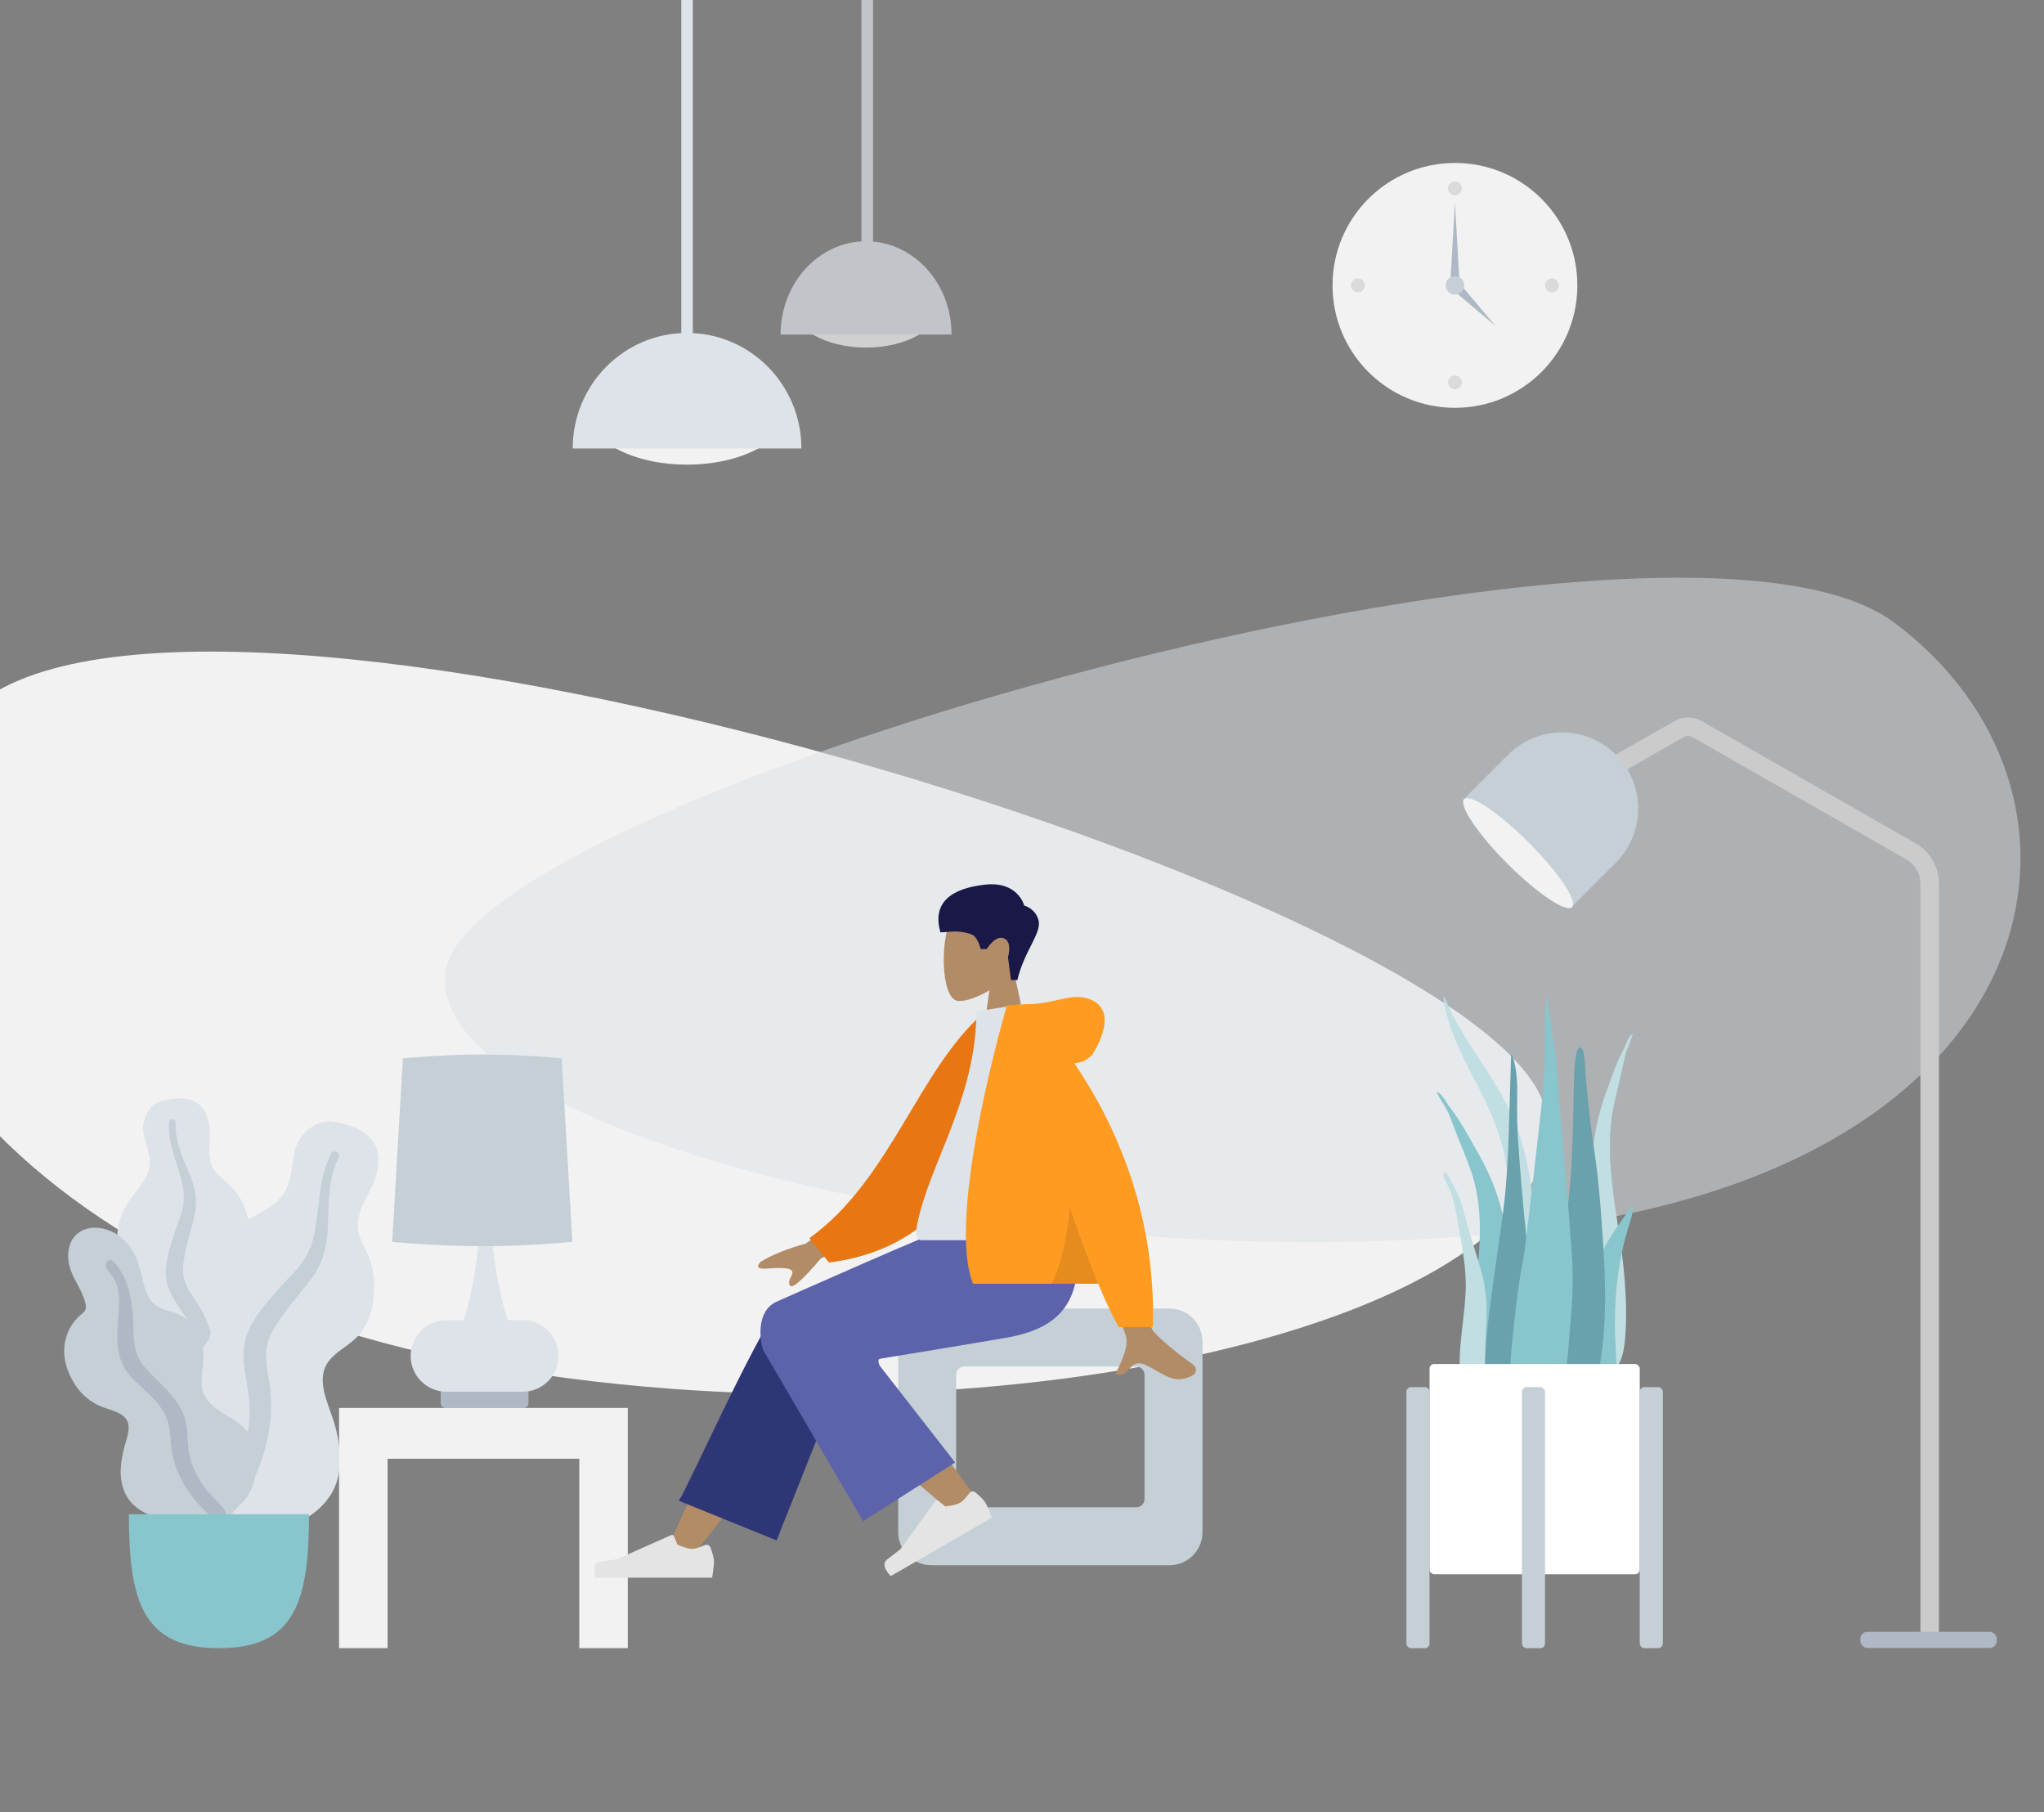 <svg width="414" height="367" viewBox="0 0 414 367" fill="none" xmlns="http://www.w3.org/2000/svg">
<rect x="0" y="0" width="414" height="367" fill="#808080" stroke="none"/>
<path fill-rule="evenodd" clip-rule="evenodd" d="M313.175 225.894C308.258 183.909 44.437 102.874 -4.54 142.641C-53.517 182.408 -6.432 257.041 96.207 276.152C198.845 295.263 318.092 267.878 313.175 225.894Z" fill="#F2F2F2"/>
<path fill-rule="evenodd" clip-rule="evenodd" d="M90.262 196.801C94.803 161.133 338.427 92.291 383.655 126.075C428.883 159.858 417.435 230.919 322.654 247.155C227.873 263.39 85.722 232.469 90.262 196.801Z" fill="#DDE3E9" fill-opacity="0.5"/>
<path fill-rule="evenodd" clip-rule="evenodd" d="M294.691 82.593C308.385 82.593 319.487 71.491 319.487 57.796C319.487 44.102 308.385 33 294.691 33C280.996 33 269.895 44.102 269.895 57.796C269.895 71.491 280.996 82.593 294.691 82.593Z" fill="#F2F2F2"/>
<path fill-rule="evenodd" clip-rule="evenodd" d="M294.691 39.55C295.466 39.55 296.094 38.922 296.094 38.147C296.094 37.372 295.466 36.743 294.691 36.743C293.916 36.743 293.287 37.372 293.287 38.147C293.287 38.922 293.916 39.55 294.691 39.55Z" fill="black" fill-opacity="0.1"/>
<path fill-rule="evenodd" clip-rule="evenodd" d="M275.04 59.201C275.815 59.201 276.444 58.572 276.444 57.797C276.444 57.022 275.815 56.394 275.04 56.394C274.265 56.394 273.637 57.022 273.637 57.797C273.637 58.572 274.265 59.201 275.04 59.201Z" fill="black" fill-opacity="0.1"/>
<path fill-rule="evenodd" clip-rule="evenodd" d="M314.339 59.201C315.114 59.201 315.743 58.572 315.743 57.797C315.743 57.022 315.114 56.394 314.339 56.394C313.564 56.394 312.936 57.022 312.936 57.797C312.936 58.572 313.564 59.201 314.339 59.201Z" fill="black" fill-opacity="0.1"/>
<path fill-rule="evenodd" clip-rule="evenodd" d="M294.691 78.849C295.466 78.849 296.094 78.221 296.094 77.446C296.094 76.67 295.466 76.042 294.691 76.042C293.916 76.042 293.287 76.67 293.287 77.446C293.287 78.221 293.916 78.849 294.691 78.849Z" fill="black" fill-opacity="0.1"/>
<path fill-rule="evenodd" clip-rule="evenodd" d="M294.69 40.953L295.625 57.328H293.754L294.69 40.953Z" fill="#AFB9C5"/>
<path fill-rule="evenodd" clip-rule="evenodd" d="M302.971 66.077L294.37 58.799L295.693 57.475L302.971 66.077Z" fill="#AFB9C5"/>
<path fill-rule="evenodd" clip-rule="evenodd" d="M294.69 59.667C295.723 59.667 296.561 58.829 296.561 57.795C296.561 56.762 295.723 55.924 294.69 55.924C293.656 55.924 292.818 56.762 292.818 57.795C292.818 58.829 293.656 59.667 294.69 59.667Z" fill="#C5CFD6"/>
<g clip-path="url(#clip0)">
<path fill-rule="evenodd" clip-rule="evenodd" d="M139.159 94.097C150.141 94.097 159.043 89.384 159.043 83.571C159.043 77.757 150.141 73.044 139.159 73.044C128.178 73.044 119.275 77.757 119.275 83.571C119.275 89.384 128.178 94.097 139.159 94.097Z" fill="#F2F2F2"/>
<path fill-rule="evenodd" clip-rule="evenodd" d="M162.318 90.822C162.318 77.903 151.949 67.43 139.159 67.43C126.369 67.43 116 77.903 116 90.822" fill="#DDE3E9"/>
<rect x="137.988" y="-4" width="2.339" height="74.857" fill="#DDE3E9"/>
</g>
<g opacity="0.7" clip-path="url(#clip1)">
<path fill-rule="evenodd" clip-rule="evenodd" d="M175.417 70.39C183.626 70.39 190.28 66.586 190.28 61.895C190.28 57.203 183.626 53.399 175.417 53.399C167.209 53.399 160.555 57.203 160.555 61.895C160.555 66.586 167.209 70.39 175.417 70.39Z" fill="#F2F2F2"/>
<path fill-rule="evenodd" clip-rule="evenodd" d="M192.729 67.746C192.729 57.319 184.978 48.867 175.418 48.867C165.858 48.867 158.107 57.319 158.107 67.746" fill="#DDE3E9"/>
<rect x="174.482" y="-4" width="2.339" height="63.628" fill="#DDE3E9"/>
</g>
<g clip-path="url(#clip2)">
<path d="M322.072 157.953L340.049 147.676C341.2 147.018 342.613 147.018 343.764 147.676L387.076 172.436C389.408 173.769 390.847 176.249 390.847 178.935V330.949" stroke="#CBCBCB" stroke-width="3.743"/>
<rect x="376.811" y="330.48" width="27.603" height="3.275" rx="1.404" fill="#AFB9C5"/>
<path d="M305.462 152.853C311.491 146.823 321.267 146.823 327.296 152.853C333.325 158.882 333.325 168.658 327.296 174.687L318.033 183.95L296.199 162.116L305.462 152.853Z" fill="#C5CFD6"/>
<path fill-rule="evenodd" clip-rule="evenodd" d="M305.335 174.932C311.365 180.961 317.215 184.886 318.403 183.698C319.59 182.511 315.665 176.66 309.636 170.631C303.607 164.602 297.756 160.677 296.568 161.864C295.381 163.052 299.306 168.902 305.335 174.932Z" fill="#F2F2F2"/>
</g>
<path fill-rule="evenodd" clip-rule="evenodd" d="M35.111 222.521C36.451 222.358 37.882 222.415 39.128 222.944C41.778 224.069 42.531 227.2 42.495 229.745C42.456 232.484 41.874 235.476 43.957 237.683C44.914 238.698 46.105 239.474 47.045 240.507C48.049 241.612 48.837 242.875 49.421 244.232C50.492 246.724 51.018 249.654 50.038 252.268C49.175 254.57 47.005 256.647 47.474 259.264C47.963 261.994 50.716 264.081 52.437 266.115C54.384 268.416 56.177 271.357 56.472 274.375C56.754 277.267 55.495 280.192 53.563 282.379C49.703 286.747 43.901 288.889 38.05 288.876C35.566 288.87 32.753 288.758 30.61 287.423C29.947 287.01 29.597 286.547 29.203 285.904C28.85 285.327 28.384 284.951 27.844 284.543C26.658 283.646 25.801 282.437 25.254 281.084C23.131 275.829 24.828 269.328 27.8 264.661C28.504 263.555 29.081 262.491 28.738 261.173C28.381 259.798 27.504 258.557 26.728 257.374C25.961 256.206 25.086 255.091 24.486 253.827C23.859 252.503 23.682 251.117 23.793 249.668C24.001 246.947 25.176 244.436 26.839 242.247C28.441 240.139 30.322 238.122 30.326 235.36C30.331 232.432 28.374 229.828 29.207 226.852C29.553 225.619 30.246 224.355 31.364 223.616C32.435 222.907 33.85 222.675 35.111 222.521Z" fill="#DDE3E9"/>
<path fill-rule="evenodd" clip-rule="evenodd" d="M34.234 227.202C34.26 226.809 34.726 226.573 35.093 226.675C35.576 226.81 35.567 227.262 35.554 227.664C35.515 228.901 35.694 230.103 35.992 231.303C36.609 233.797 37.751 236.096 38.656 238.492C39.559 240.886 39.984 243.358 39.453 245.892C38.954 248.28 38.169 250.607 37.657 252.999C37.206 255.107 36.726 257.33 37.413 259.432C38.074 261.456 39.534 263.105 40.586 264.934C42.764 268.72 43.73 272.92 43.859 277.243C43.919 279.25 43.865 281.276 43.399 283.244C43.131 284.378 42.771 285.91 41.8 286.692C41.352 287.053 40.586 287.178 40.209 286.644C39.855 286.142 40.165 285.366 40.277 284.832C40.764 282.519 40.862 280.156 40.745 277.807C40.633 275.533 40.364 273.262 39.648 271.089C38.983 269.073 37.974 267.262 36.786 265.498C35.575 263.701 34.317 261.9 33.816 259.77C33.308 257.607 33.721 255.407 34.273 253.285C34.857 251.041 35.622 248.861 36.413 246.678C37.183 244.55 37.456 242.538 37.031 240.311C36.191 235.912 33.941 231.783 34.234 227.202Z" fill="#C5CFD6"/>
<path fill-rule="evenodd" clip-rule="evenodd" d="M70.495 227.859C72.153 228.363 73.801 229.175 74.983 230.449C77.497 233.159 76.725 237.253 75.338 240.244C73.844 243.463 71.58 246.698 72.856 250.392C73.443 252.09 74.429 253.627 74.986 255.338C75.58 257.167 75.836 259.071 75.804 260.979C75.743 264.483 74.811 268.222 72.28 270.804C70.052 273.077 66.408 274.405 65.575 277.744C64.706 281.227 66.831 285.127 67.775 288.427C68.843 292.162 69.391 296.573 68.141 300.296C66.944 303.863 63.921 306.667 60.5 308.248C53.663 311.406 45.725 310.92 38.87 307.86C35.959 306.561 32.72 304.966 30.911 302.272C30.352 301.439 30.187 300.71 30.065 299.744C29.956 298.878 29.607 298.191 29.189 297.427C28.272 295.75 27.906 293.874 27.98 291.99C28.267 284.67 33.694 277.864 39.647 273.891C41.057 272.95 42.295 271.992 42.591 270.255C42.899 268.443 42.526 266.519 42.241 264.716C41.959 262.935 41.522 261.161 41.486 259.355C41.45 257.463 41.975 255.732 42.871 254.076C44.554 250.966 47.259 248.608 50.367 246.885C53.36 245.225 56.632 243.818 58.097 240.554C59.65 237.094 58.731 232.996 61.282 229.91C62.338 228.632 63.82 227.497 65.521 227.204C67.153 226.924 68.935 227.386 70.495 227.859Z" fill="#DDE3E9"/>
<path fill-rule="evenodd" clip-rule="evenodd" d="M67.107 233.581C67.342 233.128 68.011 233.093 68.386 233.407C68.881 233.821 68.633 234.35 68.408 234.82C67.714 236.264 67.294 237.781 67.013 239.358C66.429 242.636 66.561 245.956 66.364 249.268C66.166 252.577 65.368 255.727 63.421 258.449C61.586 261.016 59.449 263.36 57.598 265.924C55.967 268.184 54.242 270.565 53.943 273.415C53.656 276.158 54.501 278.876 54.773 281.593C55.336 287.218 54.265 292.699 52.153 297.885C51.172 300.294 50.047 302.664 48.472 304.752C47.565 305.954 46.341 307.579 44.796 307.997C44.083 308.189 43.122 307.936 42.961 307.105C42.809 306.326 43.579 305.57 43.99 304.996C45.77 302.512 47.123 299.764 48.217 296.922C49.276 294.169 50.151 291.339 50.452 288.391C50.731 285.655 50.499 282.981 50.033 280.27C49.559 277.507 49.031 274.715 49.561 271.93C50.099 269.103 51.735 266.713 53.492 264.49C55.35 262.138 57.385 259.958 59.453 257.786C61.468 255.671 62.842 253.43 63.511 250.571C64.832 244.921 64.365 238.852 67.107 233.581Z" fill="#C5CFD6"/>
<path fill-rule="evenodd" clip-rule="evenodd" d="M19.225 248.641C21.983 248.641 24.407 250.102 26.078 252.177C28.034 254.605 28.428 257.57 29.223 260.464C29.618 261.904 30.297 263.334 31.488 264.313C32.572 265.203 33.947 265.381 35.243 265.815C37.835 266.684 39.927 268.777 40.754 271.331C41.762 274.447 40.694 277.588 40.878 280.745C41.047 283.645 43.905 285.454 46.205 286.844C48.473 288.214 50.517 289.497 51.2 292.167C51.924 294.999 52.167 298.16 51.164 300.957C49.493 305.615 44.605 307.666 39.881 307.984C35.594 308.273 30.204 307.82 26.985 304.708C25.058 302.846 24.36 300.242 24.447 297.651C24.501 296.039 24.82 294.443 25.233 292.886C25.525 291.783 25.92 290.684 26.033 289.544C26.332 286.51 23.528 285.927 21.141 285.094C18.108 284.035 15.985 282.036 14.508 279.25C13.133 276.656 12.556 273.745 13.381 270.889C13.802 269.431 14.565 268.108 15.601 266.983C16.057 266.487 16.699 266.074 17.111 265.554C17.495 265.068 17.411 264.438 17.279 263.869C16.667 261.24 14.76 259.063 14.078 256.439C13.463 254.07 13.826 251.122 15.992 249.594C16.928 248.934 18.082 248.648 19.225 248.641Z" fill="#C5CFD6"/>
<path fill-rule="evenodd" clip-rule="evenodd" d="M22.983 255.491C25.906 258.604 26.701 262.828 26.934 266.922C27.064 269.218 26.928 271.64 27.603 273.867C28.18 275.773 29.533 277.23 30.928 278.607C33.735 281.379 36.866 284.197 37.687 288.209C38.169 290.563 37.844 292.995 38.51 295.323C39.115 297.439 40.181 299.519 41.477 301.306C42.521 302.745 43.881 303.847 45.022 305.189C45.37 305.598 45.869 306.201 45.725 306.779C45.557 307.456 44.694 307.671 44.083 307.564C42.656 307.316 41.455 305.954 40.522 304.964C39.158 303.515 37.999 301.958 37.057 300.211C36.011 298.27 35.169 296.211 34.809 294.034C34.436 291.776 34.622 289.422 33.769 287.255C32.334 283.608 28.854 281.456 26.338 278.613C23.203 275.071 23.671 270.663 23.992 266.306C24.168 263.912 24.344 261.208 23.134 259.022C22.672 258.187 21.642 257.409 21.444 256.461C21.262 255.592 22.255 254.714 22.983 255.491Z" fill="#AFB9C5"/>
<path fill-rule="evenodd" clip-rule="evenodd" d="M26.1 306.655C26.1 324.461 29.006 333.791 44.346 333.791C59.686 333.791 62.592 324.461 62.592 306.655H26.1Z" fill="#89C5CC"/>
<rect x="89.26" y="280.925" width="17.778" height="4.211" rx="0.936" fill="#AFB9C5"/>
<path fill-rule="evenodd" clip-rule="evenodd" d="M93.939 267.355H90.43C86.424 267.355 83.178 270.602 83.178 274.607C83.178 278.612 86.424 281.858 90.43 281.858H105.869C109.874 281.858 113.12 278.612 113.12 274.607C113.12 270.602 109.874 267.355 105.869 267.355H102.827C100.819 260.845 99.693 253.984 99.451 246.771H98.149V246.771H97.315C97.315 246.771 96.951 257.59 93.939 267.355Z" fill="#DDE3E9"/>
<path fill-rule="evenodd" clip-rule="evenodd" d="M81.598 214.338C81.598 214.338 89.64 213.553 97.682 213.553C105.724 213.553 113.766 214.338 113.766 214.338L115.928 251.511C115.928 251.511 106.805 252.385 97.682 252.385C88.559 252.385 79.436 251.511 79.436 251.511L81.598 214.338Z" fill="#C5CFD6"/>
<path fill-rule="evenodd" clip-rule="evenodd" d="M68.676 333.792V295.428V285.135H78.501H127.157V295.428H127.157V333.792H117.332V295.428H78.501V333.792H68.676Z" fill="#F2F2F2"/>
<path fill-rule="evenodd" clip-rule="evenodd" d="M292.528 201.952C296.66 211.772 303.685 218.595 307.406 228.805C309.612 234.86 310.532 241.444 310.588 248.187C310.618 251.849 310.554 255.514 310.537 259.177C310.521 262.748 310.424 266.297 310.12 269.846C309.816 273.414 309.475 276.939 309.324 280.528C309.207 283.325 309.154 286.579 308.205 289.13C307.452 291.159 305.535 291.456 305.027 288.995C304.744 287.627 304.78 286.1 304.811 284.694C304.851 282.891 304.956 281.09 305.01 279.286C305.225 272.049 304.946 264.811 305.092 257.572C305.234 250.499 306.143 243.433 305.137 236.407C304.306 230.605 302.196 225.623 299.77 220.846C297.437 216.251 294.897 211.767 293.32 206.54C292.868 205.039 292.518 203.483 292.35 201.869C292.423 201.835 292.482 201.862 292.528 201.952Z" fill="#C1DEE2"/>
<path fill-rule="evenodd" clip-rule="evenodd" d="M291.403 221.325C292.221 221.916 292.678 222.78 293.231 223.633C293.919 224.693 294.728 225.651 295.416 226.712C296.849 228.924 298.109 231.272 299.416 233.574C301.898 237.943 303.782 242.6 304.715 247.655C305.682 252.893 305.943 258.3 306.349 263.616C306.779 269.251 307.212 274.927 307.269 280.584C307.295 283.118 307.432 285.809 307.128 288.325C306.938 289.892 306.231 291.227 304.637 291.214C301.252 291.187 299.662 287.437 298.998 284.362C298.021 279.833 297.826 275.023 297.98 270.392C298.167 264.808 299.137 259.307 299.556 253.745C300 247.856 299.749 242.071 297.725 236.526C296.702 233.724 295.515 230.989 294.449 228.206C293.995 227.021 293.623 225.804 293.01 224.7C292.328 223.473 291.481 222.358 290.947 221.036C291.099 221.132 291.251 221.229 291.403 221.325Z" fill="#89C5CC"/>
<path fill-rule="evenodd" clip-rule="evenodd" d="M330.403 209.582C330.507 209.501 330.611 209.421 330.714 209.34C330.415 210.6 329.875 211.623 329.462 212.775C329.091 213.81 328.903 214.981 328.653 216.113C328.066 218.771 327.388 221.369 326.834 224.049C325.736 229.353 325.944 235.067 326.664 240.952C327.343 246.511 328.418 252.061 328.931 257.618C329.355 262.227 329.538 266.98 329.133 271.378C328.857 274.364 327.955 277.93 325.497 277.629C324.34 277.487 323.736 276.094 323.493 274.521C323.102 271.996 323.02 269.34 322.868 266.829C322.528 261.223 322.46 255.634 322.393 250.086C322.33 244.852 322.155 239.514 322.504 234.411C322.842 229.487 323.897 225.05 325.406 220.957C326.2 218.8 326.957 216.593 327.85 214.537C328.278 213.551 328.801 212.68 329.23 211.695C329.574 210.902 329.848 210.089 330.403 209.582Z" fill="#C1DEE2"/>
<path fill-rule="evenodd" clip-rule="evenodd" d="M292.447 237.552C292.895 236.801 293.88 239.279 294.03 239.591C293.967 239.436 293.903 239.281 293.839 239.127C294.728 240.604 295.541 242.142 296.046 243.837C296.546 245.514 296.976 247.225 297.445 248.914C298.326 252.083 299.462 255.163 300.26 258.361C301.037 261.477 301.233 264.54 301.045 267.763C300.849 271.113 300.73 274.515 300.958 277.863C301.067 279.462 301.586 280.951 301.942 282.491C302.299 284.032 302.58 285.593 303.001 287.115C303.098 286.917 303.11 287.58 303.11 287.63C303.108 288.01 303.055 288.329 302.932 288.69C302.618 289.617 302.03 290.404 301.135 290.66C299.518 291.122 298.016 289.651 297.495 288.098C296.747 285.869 296.335 283.406 295.978 281.064C295.651 278.916 295.574 276.755 295.671 274.577C295.862 270.283 296.639 266.045 296.85 261.752C297.078 257.078 296.152 252.686 295.377 248.137C295.004 245.944 294.647 243.773 293.92 241.684C293.626 240.839 293.242 240.092 292.84 239.311C292.611 238.867 292.148 238.074 292.447 237.552Z" fill="#C1DEE2"/>
<path fill-rule="evenodd" clip-rule="evenodd" d="M305.568 230.252C305.382 235.606 305.063 240.92 304.349 246.218C303.62 251.625 302.783 257.013 302.082 262.424C301.4 267.692 300.685 273.047 300.78 278.388C300.85 282.322 300.198 288.978 304.567 290.919C308.993 292.886 309.942 284.488 310.232 281.717C310.789 276.399 310.609 271.025 310.339 265.678C310.061 260.191 309.598 254.731 309.024 249.264C308.387 243.191 307.886 237.09 307.485 231C307.286 227.987 307.237 224.98 307.292 221.967C307.344 219.123 307.236 216.25 306.225 213.551C306.172 213.589 306.119 213.628 306.066 213.666" fill="#69A1AC"/>
<path fill-rule="evenodd" clip-rule="evenodd" d="M328.415 247.215C327.619 248.374 326.817 249.522 326.065 250.75C324.72 252.948 323.504 255.391 323.138 258.533C322.373 265.108 322.987 272.209 323.135 278.986C323.166 280.37 322.99 281.713 323.536 283.031C324.031 284.226 324.956 285.137 325.838 285.132C327.726 285.121 327.438 280.498 327.441 278.463C327.447 274.897 327.047 271.294 327.081 267.731C327.116 264.2 327.33 260.66 327.842 257.308C328.36 253.914 329.119 250.656 330.121 247.615C330.26 247.193 331.257 243.932 330.315 244.494" fill="#89C5CC"/>
<path fill-rule="evenodd" clip-rule="evenodd" d="M320.077 212.147C318.836 212.147 318.843 218.335 318.806 219.13C318.671 221.998 318.703 224.867 318.617 227.736C318.431 233.997 318.201 240.312 317.261 246.5C316.755 249.832 316.168 253.148 315.536 256.454C314.903 259.77 314.053 263.081 313.637 266.439C313.237 269.667 313.463 272.958 313.518 276.201C313.572 279.465 313.671 282.734 314.098 285.969C314.204 286.767 314.328 287.563 314.46 288.357C314.57 289.018 314.506 289.838 314.693 290.467C314.992 291.473 316.274 291.803 317.137 291.645C319.473 291.219 320.965 288.286 321.763 286.143C322.781 283.407 323.322 280.439 323.856 277.555C324.46 274.288 324.814 270.972 324.981 267.646C325.318 260.886 324.885 254.119 324.401 247.382C324.131 243.634 323.82 239.904 323.344 236.18C322.87 232.471 322.262 228.78 321.866 225.061C321.578 222.358 321.295 219.652 321.108 216.939C321.064 216.292 321.026 212.147 320.077 212.147Z" fill="#69A1AC"/>
<path fill-rule="evenodd" clip-rule="evenodd" d="M318.522 257.126C318.32 250.629 315.709 222.093 315.114 214.237C314.966 212.271 313.535 204.084 313.35 201.854C312.847 202.485 312.89 212.292 312.895 214.546C312.901 216.775 312.625 218.967 312.482 221.184C312.337 223.446 308.993 252.664 308.559 254.838C307.695 259.162 307.117 263.6 306.672 268.022C306.238 272.332 305.562 276.879 306.143 281.211C306.277 282.208 306.488 283.19 306.832 284.106C307.204 285.096 307.459 286.011 307.757 287.047C308.238 288.716 309.106 290.18 310.441 290.869C313.178 292.282 314.647 289.084 315.392 286.301C316.582 281.855 317.346 277.337 317.704 272.668C318.1 267.503 318.684 262.327 318.522 257.126Z" fill="#89C5CC"/>
<rect x="289.545" y="276.244" width="42.575" height="42.575" rx="0.936" fill="white"/>
<rect x="284.865" y="280.923" width="4.679" height="52.867" rx="0.936" fill="#C5CFD6"/>
<rect x="308.258" y="280.923" width="4.679" height="52.867" rx="0.936" fill="#C5CFD6"/>
<rect x="332.117" y="280.923" width="4.679" height="52.867" rx="0.936" fill="#C5CFD6"/>
<path fill-rule="evenodd" clip-rule="evenodd" d="M200.402 200.546C197.687 202.183 195.019 202.973 193.767 202.65C190.627 201.841 190.338 190.354 192.768 185.826C195.197 181.297 207.687 179.323 208.317 188.296C208.535 191.41 207.228 194.189 205.296 196.457L208.76 212.602H198.697L200.402 200.546Z" fill="#B28B67"/>
<path fill-rule="evenodd" clip-rule="evenodd" d="M206.07 198.478C207.332 192.859 210.93 189.029 210.381 186.518C209.831 184.006 207.452 183.394 207.452 183.394C207.452 183.394 206.221 178.416 199.513 179.159C192.806 179.903 188.712 182.688 190.48 188.818C192.105 188.818 194.067 188.23 196.78 189.237C198.071 189.716 198.627 192.21 198.627 192.21H199.853C199.853 192.21 201.638 189.251 203.373 190.035C205.107 190.819 204.161 193.845 204.161 193.845L204.765 198.478H206.07Z" fill="#191847"/>
<path fill-rule="evenodd" clip-rule="evenodd" d="M236.85 265.012C240.555 265.012 243.559 268.015 243.559 271.72V310.292C243.559 313.997 240.555 317 236.85 317H188.635C184.93 317 181.927 313.997 181.927 310.292V271.72C181.927 268.015 184.93 265.012 188.635 265.012H236.85ZM230.142 276.75C231.068 276.75 231.819 277.501 231.819 278.427V303.583C231.819 304.51 231.068 305.26 230.142 305.26H195.343C194.416 305.26 193.666 304.509 193.666 303.583V278.427C193.666 277.501 194.416 276.75 195.343 276.75H230.142Z" fill="#C5CFD6"/>
<path fill-rule="evenodd" clip-rule="evenodd" d="M140.354 314.903C148.62 304.809 154.213 297.326 157.133 292.453C162.133 284.11 166.225 276.687 167.516 273.851C170.596 267.089 160.427 263.922 158.125 267.076C154.642 271.85 147.203 286.873 135.809 312.144L140.354 314.903Z" fill="#B28B67"/>
<path fill-rule="evenodd" clip-rule="evenodd" d="M157.293 311.969L172.676 273.245C175.967 266.185 160.077 261.545 157.659 264.83C152.169 272.289 139.121 301.712 137.486 303.934L157.293 311.969Z" fill="#2F3676"/>
<path fill-rule="evenodd" clip-rule="evenodd" d="M198.265 304.203C195.268 299.831 184.368 285.125 178.431 279.04C176.725 277.292 175.061 275.613 173.486 274.049C168.806 269.401 159.487 277.214 164.158 281.448C175.791 291.993 192.765 306.228 194.183 307.497C196.171 309.276 200.148 306.95 198.265 304.203Z" fill="#B28B67"/>
<path fill-rule="evenodd" clip-rule="evenodd" d="M196.322 302.403C196.612 302.007 197.175 301.914 197.551 302.23C198.236 302.806 199.222 303.694 199.577 304.31C200.144 305.292 200.905 307.366 200.905 307.366C199.766 308.023 180.426 319.189 180.426 319.189C180.426 319.189 178.104 317.011 179.702 315.808C181.301 314.604 182.341 313.778 182.341 313.778L189.409 304.039C189.548 303.848 189.817 303.809 190.004 303.953L191.473 305.084C191.473 305.084 193.494 304.908 194.489 304.333C195.095 303.983 195.836 303.067 196.322 302.403Z" fill="#E4E4E4"/>
<path fill-rule="evenodd" clip-rule="evenodd" d="M142.748 312.926C143.197 312.729 143.731 312.929 143.898 313.39C144.204 314.232 144.613 315.494 144.613 316.206C144.613 317.34 144.235 319.515 144.235 319.515C142.92 319.515 120.588 319.515 120.588 319.515C120.588 319.515 119.666 316.468 121.652 316.225C123.638 315.982 124.952 315.786 124.952 315.786L135.943 310.887C136.159 310.79 136.411 310.891 136.501 311.11L137.208 312.823C137.208 312.823 139.046 313.681 140.196 313.681C140.895 313.681 141.995 313.258 142.748 312.926Z" fill="#E4E4E4"/>
<path fill-rule="evenodd" clip-rule="evenodd" d="M178.213 275.178C178.213 275.178 197.392 272.053 203.906 270.905C216.284 268.722 219.893 262.061 217.759 247.528L194.953 247.528C190.426 248.836 157.122 263.699 157.122 263.699C153.127 265.682 153.871 271.529 154.601 273.456C154.646 273.573 174.804 308.074 174.804 308.074L193.461 296.189L178.178 276.578C178.178 276.578 177.572 275.359 178.213 275.178Z" fill="#5C63AB"/>
<path fill-rule="evenodd" clip-rule="evenodd" d="M163.198 251.862L176.571 242.041L179.528 249.349L166.284 254.841C162.539 259.241 160.444 261.075 160.001 260.343C159.627 259.727 159.919 259.149 160.189 258.617C160.398 258.203 160.594 257.817 160.45 257.46C160.121 256.647 157.605 256.733 155.221 256.916C152.837 257.1 153.531 256.039 154.106 255.515C156.54 254.058 159.57 252.84 163.198 251.862ZM233.333 269.166C232.105 266.673 227.921 242.38 227.921 242.38L219.159 242.414C219.159 242.414 227.274 268.61 227.921 270.213C228.761 272.295 227.334 275.32 226.366 277.372C226.216 277.689 226.077 277.983 225.96 278.247C227.303 278.848 227.948 278.121 228.628 277.356C229.396 276.491 230.208 275.576 232.122 276.466C232.861 276.81 233.56 277.216 234.243 277.614C236.604 278.986 238.772 280.246 241.722 278.426C242.19 278.137 242.702 277.051 241.464 276.202C238.379 274.087 233.934 270.385 233.333 269.166Z" fill="#B28B67"/>
<path fill-rule="evenodd" clip-rule="evenodd" d="M203.019 205.615L199.394 204.994C185.942 216.614 180.417 238.937 163.929 250.763L167.898 255.682C196.502 252.14 203.591 224.911 203.019 205.615Z" fill="#E87613"/>
<path fill-rule="evenodd" clip-rule="evenodd" d="M218.822 251.175C218.822 251.175 197.017 251.175 186.744 251.175C185.278 251.175 185.554 249.058 185.766 247.99C188.212 235.664 197.758 222.376 197.758 204.83L207.011 203.379C214.664 215.688 217.311 230.843 218.822 251.175Z" fill="#DDE3E9"/>
<path fill-rule="evenodd" clip-rule="evenodd" d="M217.593 215.335C219.277 215.214 220.797 214.51 221.757 212.776C225.139 206.674 223.918 203.314 220.304 202.21C218.316 201.602 216.447 202.017 214.21 202.513C212.378 202.919 210.3 203.38 207.708 203.38C207.456 203.38 207.227 203.397 207.019 203.429L203.951 203.605C203.951 203.605 191.485 245.854 197.075 259.981H222.429C223.871 263.443 225.285 266.465 226.617 268.785H233.497C234.237 244.853 225.176 226.438 217.593 215.335Z" fill="#FF9B21"/>
<path fill-rule="evenodd" clip-rule="evenodd" d="M222.43 259.981C220.538 255.437 218.598 250.134 216.731 244.657C216.036 250.688 214.879 256.746 212.953 259.981H222.43Z" fill="black" fill-opacity="0.1"/>
<defs>
<clipPath id="clip0">
<rect width="46.318" height="98.249" fill="white" transform="translate(116 -4)"/>
</clipPath>
<clipPath id="clip1">
<rect width="34.621" height="74.389" fill="white" transform="translate(158.107 -4)"/>
</clipPath>
<clipPath id="clip2">
<rect width="110.58" height="192.756" fill="white" transform="translate(294 141)"/>
</clipPath>
</defs>
</svg>

